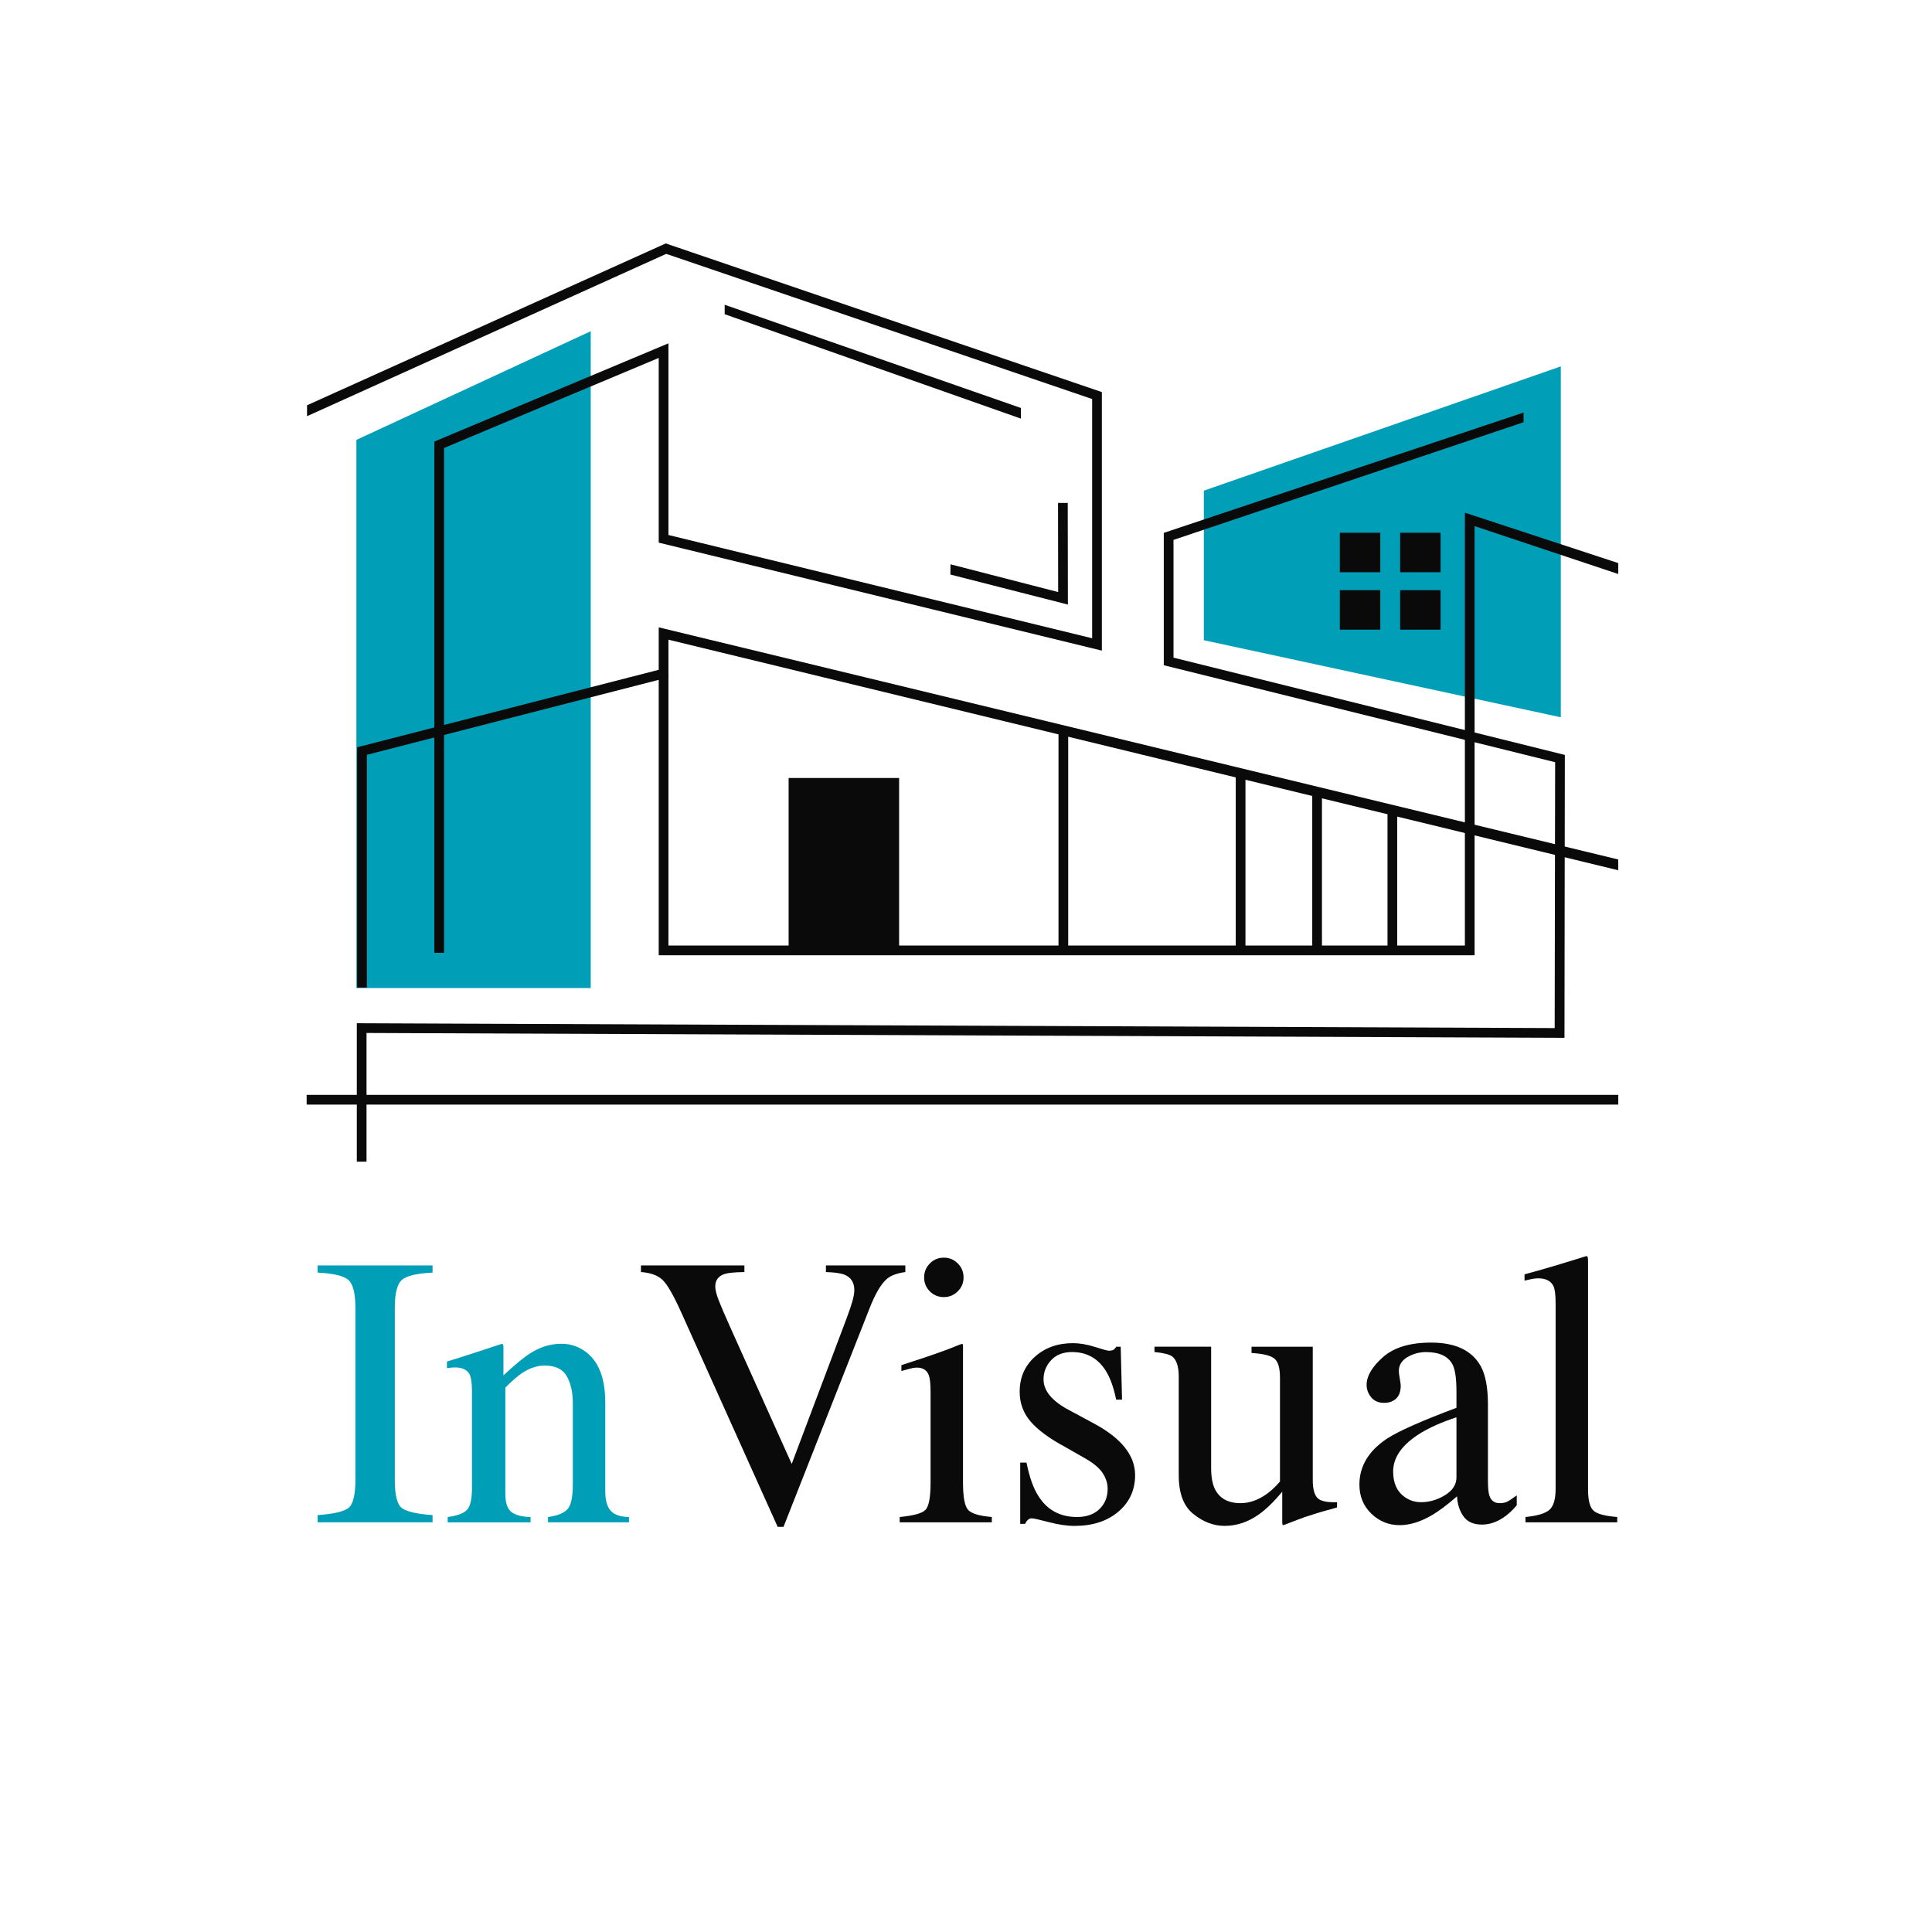 <?xml version="1.0" encoding="UTF-8"?>
<svg id="Horizontal_-_Color" data-name="Horizontal - Color" xmlns="http://www.w3.org/2000/svg" viewBox="0 0 1500 1500">
  <defs>
    <style>
      .cls-1 {
        fill: #0a0a0a;
      }

      .cls-1, .cls-2 {
        stroke-width: 0px;
      }

      .cls-2 {
        fill: #009fb7;
      }
    </style>
  </defs>
  <g>
    <path class="cls-2" d="M246.63,1176.32c12.26-.88,20.21-2.71,23.84-5.49,3.63-2.78,5.45-9.98,5.45-21.59v-134.09c0-11.09-1.82-18.23-5.45-21.42-3.63-3.19-11.58-5.08-23.84-5.67v-5.59h89.2v5.59c-12.27.59-20.22,2.48-23.84,5.67-3.63,3.19-5.45,10.33-5.45,21.42v134.09c0,11.61,1.81,18.81,5.45,21.59,3.63,2.78,11.58,4.61,23.84,5.49v5.59h-89.2v-5.59Z"/>
    <path class="cls-2" d="M347.6,1177.79c6.97-.88,11.85-2.62,14.65-5.23,2.8-2.6,4.19-8.41,4.19-17.44v-74.77c0-6.23-.59-10.61-1.77-13.14-1.87-3.7-5.69-5.55-11.48-5.55-.88,0-1.79.05-2.72.15-.93.1-2.09.25-3.46.44v-5.15c4.02-1.18,13.54-4.22,28.55-9.13l13.84-4.56c.69,0,1.1.25,1.25.74.15.49.22,1.18.22,2.06v21.64c9.01-8.44,16.06-14.23,21.16-17.37,7.64-4.81,15.57-7.21,23.8-7.21,6.66,0,12.73,1.91,18.22,5.74,10.58,7.46,15.87,20.75,15.87,39.89v68.74c0,7.06,1.41,12.17,4.23,15.31,2.82,3.14,7.55,4.76,14.17,4.86v4.12h-62.85v-4.12c7.16-.98,12.17-2.97,15.01-5.96,2.84-2.99,4.27-9.49,4.27-19.5v-62.85c0-8.44-1.56-15.43-4.69-20.97-3.12-5.54-8.88-8.32-17.27-8.32-5.76,0-11.61,1.96-17.56,5.89-3.32,2.26-7.61,5.99-12.88,11.19v82.43c0,7.07,1.57,11.8,4.71,14.2,3.14,2.41,8.1,3.71,14.87,3.9v4.12h-64.32v-4.12Z"/>
    <path class="cls-1" d="M577.95,982.48v5.15c-7.54.1-12.68.6-15.42,1.5-4.81,1.6-7.21,4.83-7.21,9.72,0,2.49.86,5.98,2.58,10.47,1.72,4.48,4.91,11.93,9.59,22.33l47.19,104.94,42.83-113.6c1.89-5.02,3.33-9.28,4.31-12.77.98-3.49,1.47-6.33,1.47-8.53,0-5.88-2.5-9.87-7.5-11.97-2.94-1.2-7.79-1.89-14.55-2.09v-5.15h61.66v5.15c-6.38.88-11.09,2.6-14.13,5.15-4.61,3.83-9.18,11.53-13.69,23.11l-66.76,169.56h-4.54l-74.5-165.69c-6.28-14.05-11.31-22.8-15.09-26.24-3.78-3.44-9.3-5.4-16.56-5.9v-5.15h80.3Z"/>
    <path class="cls-1" d="M698.5,1177.79c10.5-.98,17.12-2.77,19.87-5.37,2.75-2.6,4.12-9.64,4.12-21.12v-70.21c0-6.38-.44-10.79-1.32-13.25-1.47-4.02-4.56-6.03-9.27-6.03-1.08,0-2.13.1-3.16.29-1.03.2-4,.98-8.9,2.35v-4.56l6.33-2.06c17.17-5.59,29.14-9.81,35.91-12.66,2.75-1.18,4.51-1.77,5.3-1.77.2.69.29,1.42.29,2.21v105.68c0,11.19,1.35,18.2,4.05,21.05,2.7,2.85,8.81,4.66,18.32,5.45v4.12h-71.53v-4.12ZM721.9,980.98c2.94-3.03,6.57-4.54,10.89-4.54s7.82,1.49,10.82,4.47c2.99,2.98,4.49,6.62,4.49,10.91s-1.5,7.79-4.49,10.77c-2.99,2.98-6.6,4.47-10.82,4.47s-7.95-1.49-10.89-4.47c-2.94-2.98-4.42-6.57-4.42-10.77s1.47-7.81,4.42-10.84Z"/>
    <path class="cls-1" d="M792.11,1135.55h4.86c2.25,11.19,5.29,19.77,9.1,25.76,6.85,10.99,16.89,16.49,30.1,16.49,7.34,0,13.14-2.04,17.4-6.11,4.26-4.07,6.39-9.35,6.39-15.82,0-4.12-1.23-8.1-3.68-11.92-2.45-3.83-6.77-7.55-12.95-11.19l-16.48-9.42c-12.07-6.48-20.95-13-26.64-19.58-5.69-6.57-8.54-14.33-8.54-23.26,0-10.99,3.92-20.02,11.77-27.08,7.85-7.07,17.71-10.6,29.58-10.6,5.2,0,10.92.98,17.15,2.94,6.23,1.96,9.74,2.94,10.52,2.94,1.77,0,3.04-.24,3.83-.74.78-.49,1.47-1.27,2.06-2.35h3.53l1.03,41.07h-4.56c-1.96-9.52-4.61-16.93-7.95-22.23-6.09-9.81-14.87-14.72-26.35-14.72-6.87,0-12.27,2.11-16.19,6.33-3.93,4.22-5.89,9.18-5.89,14.87,0,9.03,6.77,17.07,20.31,24.14l19.43,10.45c20.9,11.38,31.35,24.63,31.35,39.74,0,11.58-4.34,21.05-13.01,28.41-8.67,7.36-20.01,11.04-34.01,11.04-5.88,0-12.54-.98-19.98-2.94-7.44-1.96-11.85-2.94-13.22-2.94-1.18,0-2.21.42-3.09,1.25-.88.83-1.57,1.84-2.06,3.02h-3.83v-47.54Z"/>
    <path class="cls-1" d="M940.33,1045.62v94.2c0,6.67.93,12.02,2.8,16.04,3.63,7.46,10.3,11.19,20.02,11.19,6.67,0,13.2-2.21,19.58-6.62,3.63-2.45,7.31-5.84,11.04-10.16v-80.66c0-7.55-1.47-12.51-4.42-14.87-2.94-2.35-8.83-3.78-17.66-4.27v-4.86h47.54v103.62c0,6.67,1.2,11.26,3.61,13.76,2.4,2.5,7.48,3.61,15.23,3.31v4.12c-5.4,1.47-9.37,2.58-11.92,3.31-2.55.74-6.82,2.09-12.81,4.05-2.55.88-8.15,2.99-16.78,6.33-.49,0-.79-.22-.88-.66-.1-.44-.15-.96-.15-1.55v-23.7c-6.67,7.95-12.76,13.84-18.25,17.66-8.34,5.89-17.17,8.83-26.49,8.83-8.54,0-16.58-3.04-24.14-9.14-7.65-5.99-11.48-16.06-11.48-30.21v-76.49c0-7.79-1.67-13-5-15.63-2.16-1.65-6.77-2.82-13.84-3.51v-4.12h44.01Z"/>
    <path class="cls-1" d="M1076.77,1117.01c9.03-5.89,27.03-13.88,54.02-23.99v-12.51c0-10.01-.98-16.98-2.94-20.9-3.34-6.57-10.25-9.86-20.75-9.86-5,0-9.77,1.28-14.28,3.83-4.51,2.65-6.77,6.28-6.77,10.89,0,1.18.24,3.16.74,5.96.49,2.8.74,4.59.74,5.37,0,5.5-1.82,9.32-5.45,11.48-2.06,1.28-4.51,1.91-7.36,1.91-4.42,0-7.8-1.45-10.16-4.34-2.35-2.89-3.53-6.11-3.53-9.64,0-6.87,4.24-14.06,12.73-21.56,8.49-7.51,20.92-11.26,37.31-11.26,19.04,0,31.94,6.18,38.71,18.55,3.63,6.77,5.45,16.63,5.45,29.58v59.02c0,5.69.39,9.62,1.18,11.77,1.27,3.83,3.92,5.74,7.95,5.74,2.26,0,4.12-.34,5.59-1.03,1.47-.69,4.02-2.35,7.65-5v7.65c-3.14,3.83-6.53,6.97-10.16,9.42-5.5,3.73-11.09,5.59-16.78,5.59-6.67,0-11.51-2.16-14.5-6.48-2.99-4.32-4.64-9.47-4.93-15.45-7.46,6.48-13.84,11.29-19.13,14.42-8.93,5.3-17.42,7.95-25.46,7.95-8.44,0-15.75-2.97-21.93-8.91-6.18-5.94-9.27-13.47-9.27-22.59,0-14.23,7.11-26.1,21.34-35.62ZM1130.79,1100.37c-11.29,3.73-20.61,7.85-27.97,12.36-14.13,8.73-21.19,18.65-21.19,29.73,0,8.93,2.94,15.51,8.83,19.72,3.83,2.75,8.1,4.12,12.81,4.12,6.48,0,12.68-1.81,18.62-5.45,5.94-3.63,8.9-8.24,8.9-13.84v-46.66Z"/>
    <path class="cls-1" d="M1184.37,1177.79c9.13-.88,15.31-2.72,18.55-5.52,3.24-2.8,4.86-8.27,4.86-16.41v-143.8c0-6.48-.54-10.94-1.62-13.39-1.96-4.12-5.94-6.18-11.92-6.18-1.38,0-2.87.15-4.49.44s-3.66.74-6.11,1.32v-4.86c13.25-3.53,29.19-8.24,47.84-14.13.69,0,1.1.29,1.25.88.15.59.22,1.86.22,3.83v176.48c0,8.54,1.47,14.06,4.42,16.56,2.94,2.5,9.03,4.1,18.25,4.78v4.12h-71.24v-4.12Z"/>
  </g>
  <polygon class="cls-2" points="934.66 497.06 934.66 380.95 1211.8 284.48 1211.8 556.9 934.66 497.06"/>
  <polygon class="cls-2" points="458.64 257.15 458.64 767.11 276.71 767.11 276.71 341.52 458.64 257.15"/>
  <polygon class="cls-1" points="344.76 739.77 337.22 739.77 337.22 342.82 518.97 266.56 518.97 415.37 847.94 495.54 847.94 309.8 517.27 197.1 238.38 323.13 238.38 314.65 516.89 189 855.48 304.41 855.48 505.14 511.43 421.3 511.43 277.9 344.76 347.83 344.76 739.77"/>
  <polygon class="cls-1" points="284.84 766.75 277.29 766.75 277.29 580.18 511.43 520.04 511.43 487.07 1256.36 667.29 1256.42 675.67 518.97 496.65 518.97 525.89 284.84 586.03 284.84 766.75"/>
  <polygon class="cls-1" points="1144.87 741.66 511.43 741.66 511.43 522.97 518.97 522.97 518.97 734.11 1137.33 734.11 1137.33 398.04 1256.42 437.19 1256.42 445.67 1144.87 408.47 1144.87 741.66"/>
  <polygon class="cls-1" points="277.03 901.9 277.03 794.44 1207.05 798.2 1207.4 591.78 903.56 516.49 903.56 413.74 906.13 412.88 1182.89 320.3 1182.89 327.84 911.1 419.17 911.1 510.59 1214.94 586.12 1214.66 805.77 1210.84 805.75 284.57 802 284.57 901.9 277.03 901.9"/>
  <rect class="cls-1" x="238.07" y="850.06" width="1018.35" height="7.54"/>
  <rect class="cls-1" x="612.29" y="604.03" width="85.78" height="133.85"/>
  <rect class="cls-1" x="1040.24" y="413.62" width="31.41" height="30.67"/>
  <rect class="cls-1" x="1087.06" y="413.62" width="31.41" height="30.67"/>
  <rect class="cls-1" x="1040.24" y="458.2" width="31.41" height="30.67"/>
  <rect class="cls-1" x="1087.06" y="458.2" width="31.41" height="30.67"/>
  <polygon class="cls-1" points="829.11 469.38 737.87 446.07 737.97 438.13 821.55 459.67 821.45 390.49 828.99 390.48 829.11 469.38"/>
  <polygon class="cls-1" points="792.65 325.02 562.65 243.95 562.63 236.62 792.63 316.74 792.65 325.02"/>
  <rect class="cls-1" x="821.81" y="565.38" width="7.54" height="169.82"/>
  <rect class="cls-1" x="959.43" y="601.2" width="7.54" height="134.94"/>
  <rect class="cls-1" x="1018.82" y="614.4" width="7.54" height="122.69"/>
  <rect class="cls-1" x="1077.26" y="626.66" width="7.54" height="111.38"/>
</svg>